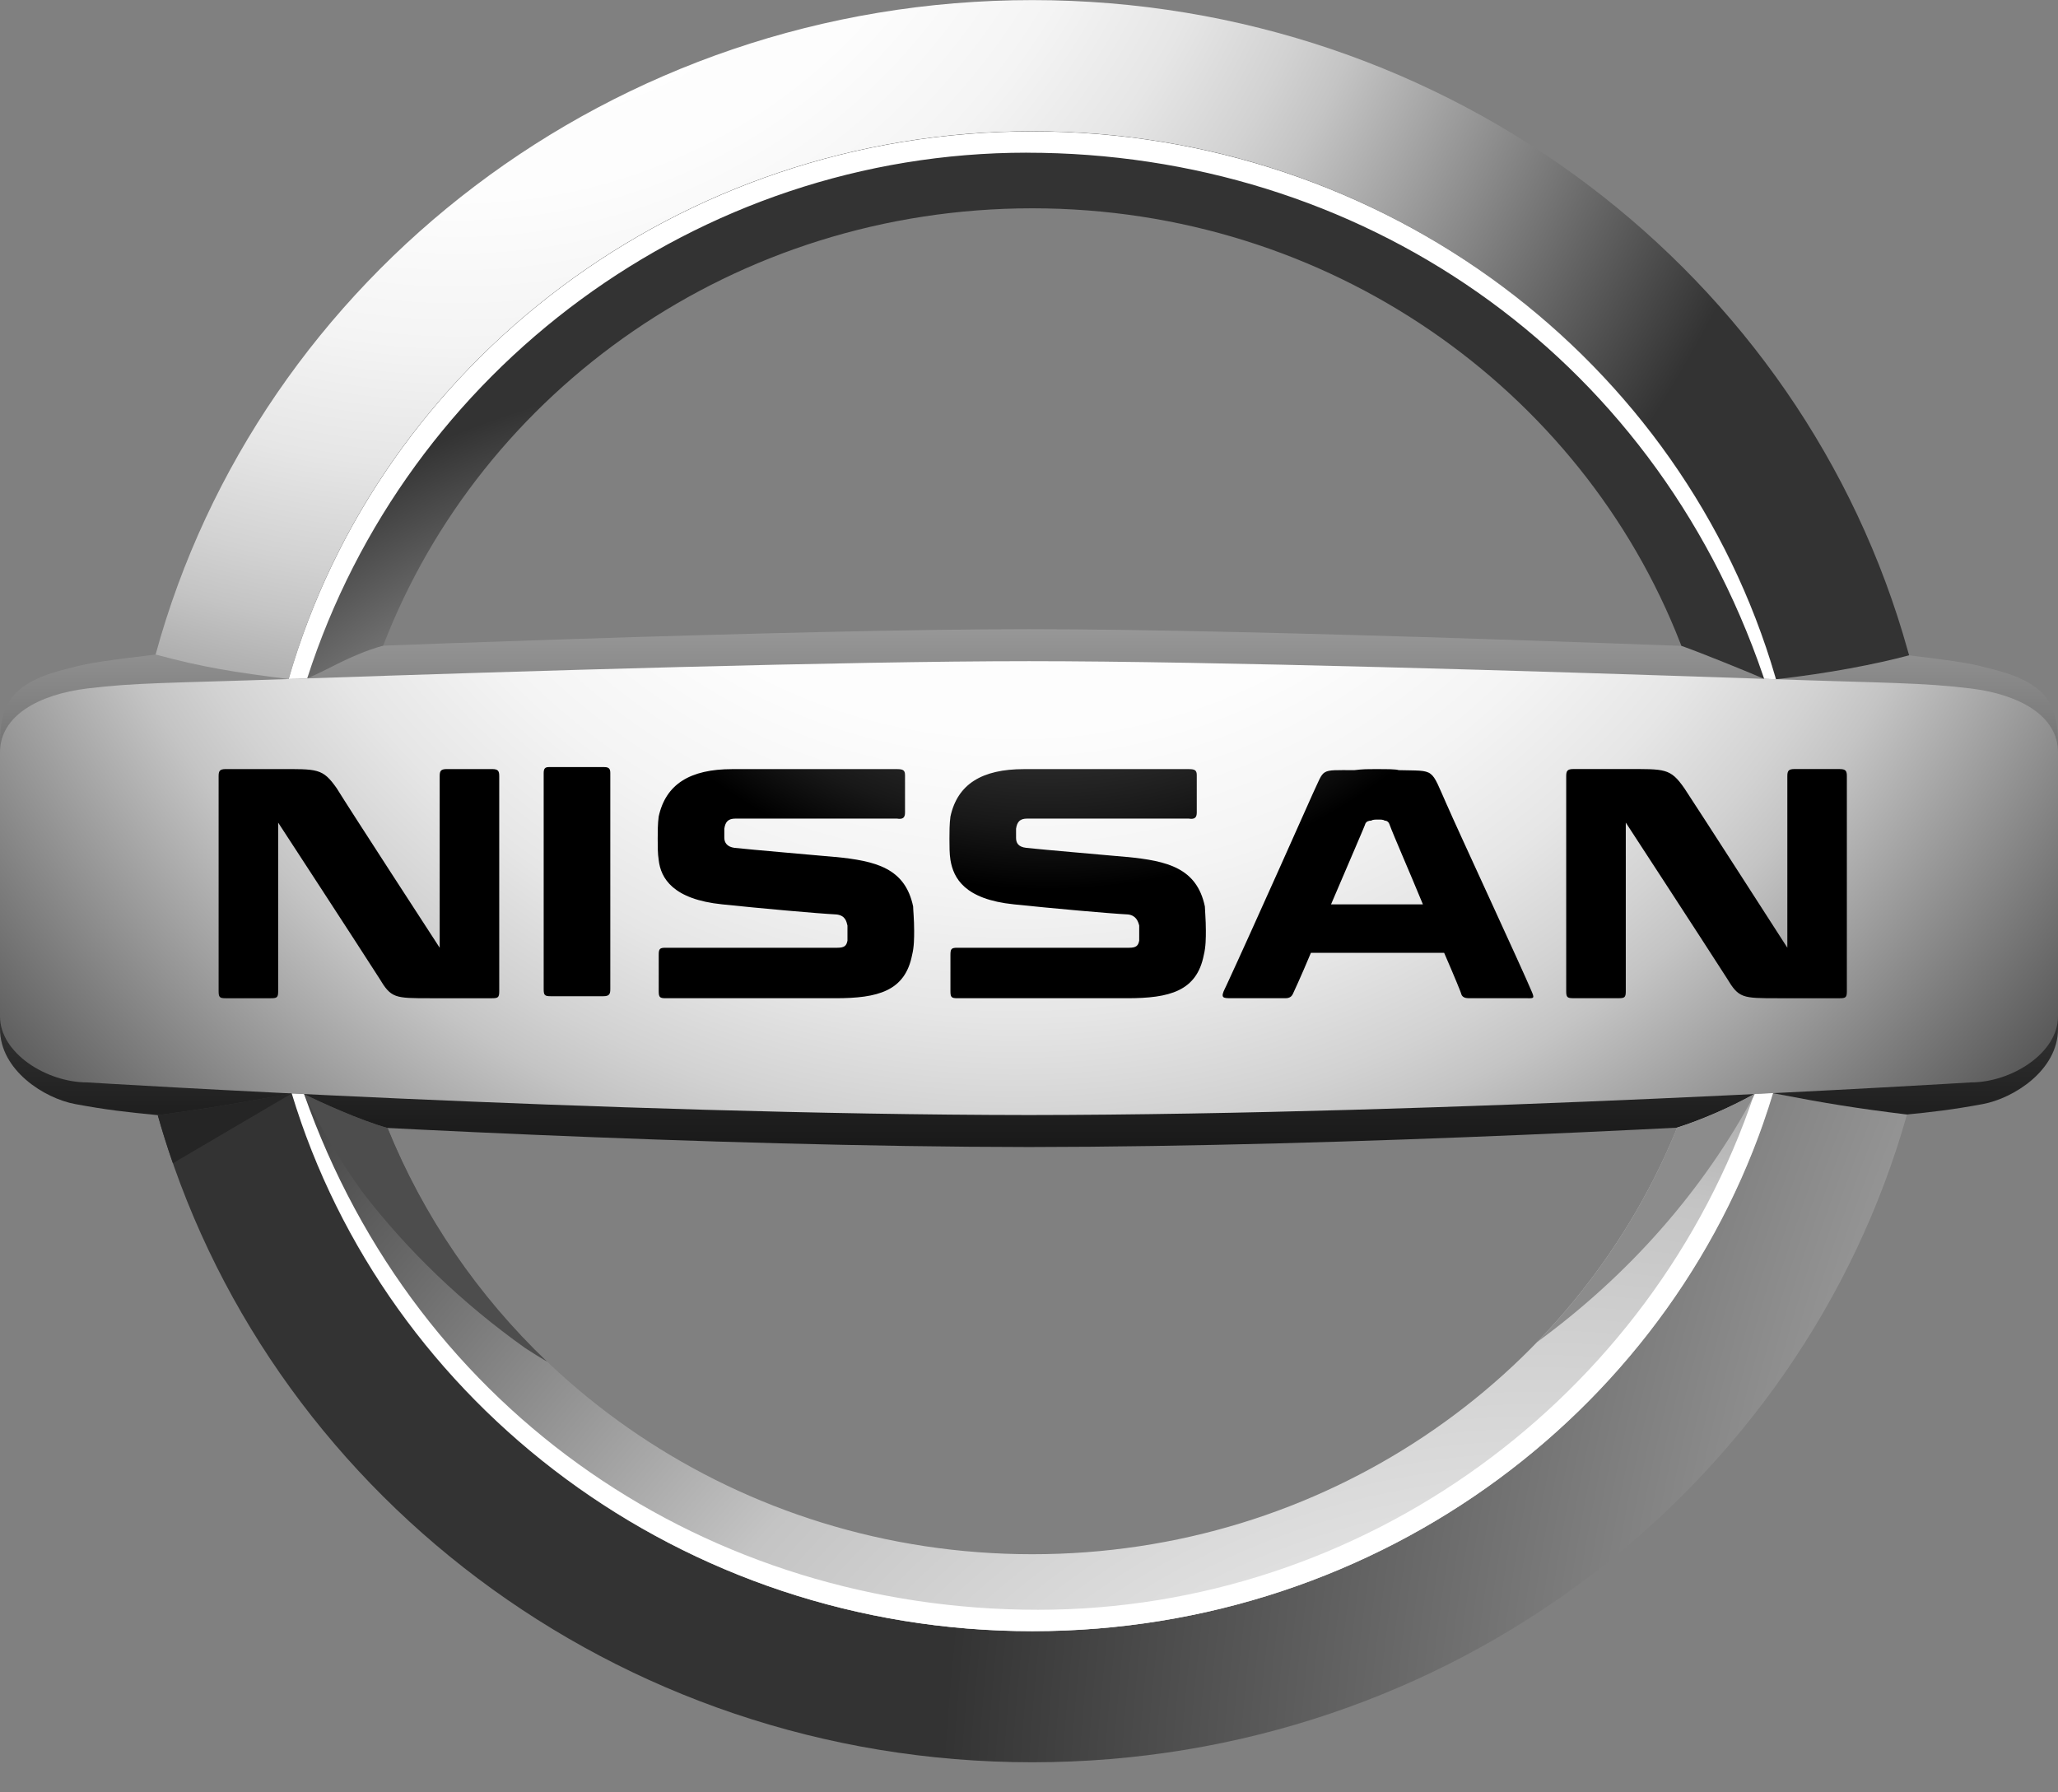<?xml version="1.0" encoding="UTF-8"?>
<svg fill="none" viewBox="0 0 62 54" xmlns="http://www.w3.org/2000/svg">
<rect x="0" y="0" width="62" height="54" fill="#808080" stroke="none"/>
<g clip-path="url(#h)">
<path d="m59.867 20.121c-0.573-0.16-1.211-0.236-2.555-0.402-5.562-0.228-19.307-0.763-26.312-0.763-7.004 0-20.75 0.534-26.311 0.763-1.345 0.166-1.983 0.241-2.556 0.402-1.749 0.412-2.133 1.04-2.133 2.292v8.584c0 1.253 1.342 2.097 2.267 2.267 0.926 0.171 1.511 0.24 2.485 0.333 4.975 0.308 16.516 0.951 26.248 0.961 9.732-0.009 21.273-0.652 26.248-0.961 0.973-0.093 1.559-0.162 2.485-0.333 0.925-0.171 2.267-1.014 2.267-2.267v-8.584c0-1.252-0.384-1.88-2.133-2.292z" fill="url(#g)"/>
<path d="m8.695 20.458c2.737-9.52 11.729-16.505 22.403-16.505 10.644 0 19.617 6.947 22.381 16.429 0.009 0.034 0.015 0.051 0.024 0.083 1.587-0.178 3.008-0.454 4.012-0.722-0.018-0.061-0.023-0.073-0.039-0.134-3.141-11.295-13.761-19.606-26.378-19.606-12.66 0-23.308 8.365-26.41 19.716 1.395 0.382 2.417 0.542 4.007 0.739z" fill="url(#f)"/>
<path d="m53.414 32.936c-0.028 0.085-0.058 0.178-0.072 0.224-2.91 9.254-11.767 15.985-22.242 15.985-10.559 0-19.471-6.835-22.31-16.2-1.735 0.307-2.322 0.424-4.037 0.652 3.178 11.24 13.768 19.497 26.347 19.497 12.584 0 23.178-8.266 26.35-19.515-1.511-0.187-2.401-0.328-4.035-0.643z" fill="url(#e)"/>
<path d="m9.254 20.438c0.659-0.272 1.296-0.706 2.29-0.986 2.962-7.696 10.599-13.176 19.554-13.176 8.928 0 16.546 5.446 19.526 13.105 0.011 0.026 0.021 0.058 0.03 0.077 0.513 0.178 2.023 0.79 2.493 0.995 0.067 0.002 0.209 0.006 0.356 0.011-0.009-0.028-0.017-0.055-0.024-0.083-2.765-9.479-11.738-16.424-22.381-16.424-10.672 0-19.664 6.982-22.401 16.5 0.158 4e-4 0.459-0.013 0.557-0.02z" fill="url(#d)"/>
<path d="m30.929 4.601c9.986 0 18.838 5.954 22.191 15.769l0.027 0.083c0.052 0 0.242 0.007 0.356 0.011-9e-3 -0.036-0.018-0.056-0.024-0.083-2.765-9.479-11.738-16.423-22.381-16.423-10.672 0-19.664 6.982-22.401 16.5 0.213-0.003 0.316-0.003 0.558-0.021 2.998-9.318 11.762-15.837 21.675-15.837z" fill="#fff"/>
<path d="m52.848 32.962c-0.717 0.401-1.61 0.786-2.324 1.012-0.01 0.023-0.05 0.125-0.059 0.148-3.088 7.447-10.595 12.704-19.366 12.704-8.826 0-16.371-5.321-19.424-12.841-0.821-0.228-2.049-0.788-2.514-1.021-0.174-0.008-0.268-0.013-0.374-0.019 2.839 9.364 11.753 16.2 22.312 16.2 10.511 0 19.39-6.773 22.271-16.071 0.006-0.018 0.038-0.12 0.045-0.138-0.166 0.006-0.421 0.027-0.567 0.027z" fill="url(#c)"/>
<path d="m59.37 20.742c-1.473-0.179-2.478-0.16-6.066-0.284-0.163-0.006-0.329-0.011-0.497-0.017-6.507-0.223-16.281-0.521-21.807-0.521-5.525 0-15.299 0.298-21.807 0.521-0.168 0.006-0.333 0.011-0.496 0.017-3.589 0.124-4.593 0.104-6.067 0.284-1.473 0.181-2.63 0.826-2.63 1.923v7.96c0 1.098 1.394 1.986 2.63 1.986 0 0 15.731 0.971 28.37 0.983 12.639-0.011 28.37-0.983 28.37-0.983 1.236 0 2.63-0.889 2.63-1.986v-7.96c0-1.097-1.157-1.742-2.63-1.923z" fill="url(#b)"/>
<path d="m52.848 32.962c-3.087 9.158-11.77 15.538-21.577 15.538-9.907 0-18.698-5.861-22.11-15.538-0.125-0.006-0.249-0.011-0.372-0.019 2.839 9.364 11.754 16.2 22.313 16.2 10.562 0 19.479-6.84 22.315-16.21-0.187 0.009-0.376 0.019-0.569 0.028z" fill="#fff"/>
<path d="m52.866 32.962-0.019 6e-4c-0.717 0.401-1.61 0.786-2.324 1.012-0.01 0.023-0.05 0.125-0.059 0.148-0.977 2.357-2.397 4.494-4.161 6.315 2.761-2.018 5.013-4.568 6.563-7.476z" fill="#8C8C8C"/>
<path d="m16.489 41.03c-2.076-1.978-3.729-4.372-4.814-7.046-0.821-0.228-2.049-0.788-2.514-1.022 0.497 1.03 1.083 2.015 1.751 2.943 1.367 1.78 3.023 3.367 4.909 4.709 0.22 0.144 0.442 0.282 0.668 0.415z" fill="#4D4D4D"/>
<path d="m8.788 32.945v-6e-4l-0.007 0.001c-1.73 0.307-2.317 0.424-4.029 0.651 0.138 0.49 0.291 0.973 0.457 1.45l3.579-2.102z" fill="#252525"/>
<path d="m43.597 24.267c-0.517-1.156-0.334-1.034-1.459-1.064-0.091-0.031-0.335-0.031-0.669-0.031-0.334 0-0.395 0-0.669 0.031-1.064 0-0.882-0.061-1.246 0.699 0 0-1.826 4.105-2.616 5.808l-0.03 0.061c-0.152 0.303-0.06 0.303 0.182 0.303h1.643c0.122 0 0.182-0.059 0.213-0.121 0 0 0.243-0.517 0.547-1.246h4.014c0.304 0.7 0.517 1.216 0.517 1.246 0.03 0.091 0.122 0.121 0.213 0.121h1.703c0.243 0 0.304 0.032 0.213-0.182-0.305-0.729-2.281-4.987-2.555-5.625zm-3.498 2.98c0.517-1.216 1.035-2.402 1.035-2.433 0.031-0.061 0.091-0.091 0.182-0.091 0.031-0.031 0.122-0.031 0.213-0.031 0.061 0 0.152 0 0.182 0.031 0.06 0 0.122 0.03 0.152 0.122 0.123 0.334 0.578 1.368 1.004 2.402h-2.768zm-21.896-4.136c0.152 0 0.183 0.06 0.183 0.182v6.508c0 0.151-0.031 0.213-0.213 0.213h-1.582c-0.182 0-0.212-0.031-0.212-0.213v-6.508c0-0.122 0.03-0.182 0.152-0.182h1.673zm-3.376 0.06c0.182 0 0.213 0.06 0.213 0.213v6.478c0 0.183-0.031 0.213-0.213 0.213h-1.855c-1.094 0-1.186 0-1.55-0.608-0.76-1.186-3.042-4.683-3.042-4.683v5.078c0 0.183-0.03 0.213-0.212 0.213h-1.369c-0.182 0-0.213-0.03-0.213-0.213v-6.478c0-0.152 0.031-0.213 0.213-0.213h1.581c1.186 0 1.338-0.03 1.764 0.578 0.334 0.548 3.102 4.805 3.102 4.805v-5.17c0-0.152 0.03-0.213 0.213-0.213h1.368zm40.599 0c0.183 0 0.213 0.06 0.213 0.213v6.478c0 0.183-0.03 0.213-0.213 0.213h-1.853c-1.096 0-1.187 0-1.552-0.608-0.761-1.187-3.042-4.684-3.042-4.684v5.078c0 0.183-0.03 0.213-0.213 0.213h-1.368c-0.182 0-0.214-0.03-0.214-0.213v-6.478c0-0.152 0.032-0.213 0.214-0.213h1.581c1.186 0 1.339-0.03 1.764 0.578 0.365 0.548 3.103 4.805 3.103 4.805v-5.17c0-0.152 0.031-0.213 0.213-0.213h1.368zm-30.259 2.647c1.217 0.121 2.099 0.334 2.342 1.49 0 0.09 0.031 0.395 0.031 0.73 0 0.213 0 0.486-0.061 0.73-0.212 1.095-1.034 1.307-2.311 1.307h-5.11c-0.183 0-0.213-0.03-0.213-0.213v-1.095c0-0.183 0.031-0.213 0.213-0.213h5.169c0.213 0 0.274-0.06 0.304-0.213v-0.456c-0.031-0.122-0.061-0.304-0.334-0.334-0.578-0.03-2.281-0.183-3.437-0.304-1.49-0.152-1.855-0.79-1.916-1.338-0.03-0.183-0.03-0.426-0.03-0.639 0-0.183 0-0.456 0.03-0.669 0.213-0.974 0.943-1.429 2.22-1.429h4.957c0.183 0 0.244 0.031 0.244 0.183v1.126c0 0.151-0.061 0.212-0.244 0.182h-4.865c-0.213 0-0.304 0.091-0.335 0.304v0.274c0 0.152 0.091 0.274 0.304 0.303 0.579 0.062 2.373 0.214 3.042 0.276zm8.788 0c1.218 0.121 2.099 0.334 2.343 1.49 0 0.09 0.03 0.395 0.03 0.73 0 0.213 0 0.486-0.061 0.73-0.212 1.095-1.033 1.307-2.311 1.307h-5.11c-0.183 0-0.213-0.03-0.213-0.213v-1.095c0-0.183 0.031-0.213 0.213-0.213h5.17c0.213 0 0.273-0.06 0.304-0.213v-0.456c-0.032-0.122-0.092-0.304-0.335-0.334-0.578-0.03-2.281-0.183-3.436-0.304-1.491-0.152-1.825-0.79-1.916-1.338-0.03-0.183-0.03-0.426-0.03-0.639 0-0.183 0-0.456 0.03-0.669 0.213-0.974 0.943-1.429 2.22-1.429h4.958c0.182 0 0.243 0.031 0.243 0.183v1.126c0 0.151-0.062 0.212-0.243 0.182h-4.866c-0.213 0-0.303 0.091-0.335 0.304v0.274c0 0.152 0.061 0.274 0.305 0.303 0.578 0.062 2.372 0.214 3.04 0.276z" fill="url(#a)"/>
</g>
<defs>
<linearGradient id="g" x1="31" x2="31" y1=".787" y2="44.001" gradientUnits="userSpaceOnUse">
<stop stop-color="#fff" offset=".194"/>
<stop stop-color="#F8F8F8" offset=".208"/>
<stop stop-color="#AEAEAE" offset=".366"/>
<stop stop-color="#707070" offset=".513"/>
<stop stop-color="#404040" offset=".647"/>
<stop stop-color="#1D1D1D" offset=".764"/>
<stop stop-color="#080808" offset=".86"/>
<stop offset=".922"/>
</linearGradient>
<radialGradient id="f" cx="0" cy="0" r="1" gradientTransform="translate(13.596 -10.67) scale(43.234)" gradientUnits="userSpaceOnUse">
<stop stop-color="#fff" offset=".202"/>
<stop stop-color="#FDFDFD" offset=".382"/>
<stop stop-color="#F4F4F4" offset=".487"/>
<stop stop-color="#E6E6E6" offset=".573"/>
<stop stop-color="#D2D2D2" offset=".648"/>
<stop stop-color="#C4C4C4" offset=".689"/>
<stop stop-color="#333" offset="1"/>
</radialGradient>
<radialGradient id="e" cx="0" cy="0" r="1" gradientTransform="translate(118.22 58.579) scale(90.04)" gradientUnits="userSpaceOnUse">
<stop stop-color="#fff" offset=".202"/>
<stop stop-color="#E4E4E4" offset=".368"/>
<stop stop-color="#C4C4C4" offset=".594"/>
<stop stop-color="#333" offset="1"/>
</radialGradient>
<radialGradient id="d" cx="0" cy="0" r="1" gradientTransform="translate(23.98 38.71) scale(27.642)" gradientUnits="userSpaceOnUse">
<stop stop-color="#fff" offset=".202"/>
<stop stop-color="#E4E4E4" offset=".368"/>
<stop stop-color="#C4C4C4" offset=".594"/>
<stop stop-color="#333" offset="1"/>
</radialGradient>
<radialGradient id="c" cx="0" cy="0" r="1" gradientTransform="translate(46.287 66.975) scale(52.45 52.45)" gradientUnits="userSpaceOnUse">
<stop stop-color="#fff" offset=".202"/>
<stop stop-color="#E4E4E4" offset=".368"/>
<stop stop-color="#C4C4C4" offset=".594"/>
<stop stop-color="#333" offset="1"/>
</radialGradient>
<radialGradient id="b" cx="0" cy="0" r="1" gradientTransform="translate(30.585 5.472) scale(41.68 41.68)" gradientUnits="userSpaceOnUse">
<stop stop-color="#fff" offset=".202"/>
<stop stop-color="#FDFDFD" offset=".397"/>
<stop stop-color="#F4F4F4" offset=".51"/>
<stop stop-color="#E6E6E6" offset=".603"/>
<stop stop-color="#D2D2D2" offset=".684"/>
<stop stop-color="#C4C4C4" offset=".728"/>
<stop stop-color="#4D4D4D" offset="1"/>
</radialGradient>
<radialGradient id="a" cx="0" cy="0" r="1" gradientTransform="translate(31.55 9.646) scale(28.074 28.074)" gradientUnits="userSpaceOnUse">
<stop stop-color="#4D4D4D" offset=".111"/>
<stop stop-color="#494949" offset=".248"/>
<stop stop-color="#404040" offset=".355"/>
<stop stop-color="#2F2F2F" offset=".451"/>
<stop stop-color="#181818" offset=".541"/>
<stop offset=".611"/>
</radialGradient>
<clipPath id="h">
<rect width="62" height="53.097" fill="#fff"/>
</clipPath>
</defs>
</svg>
